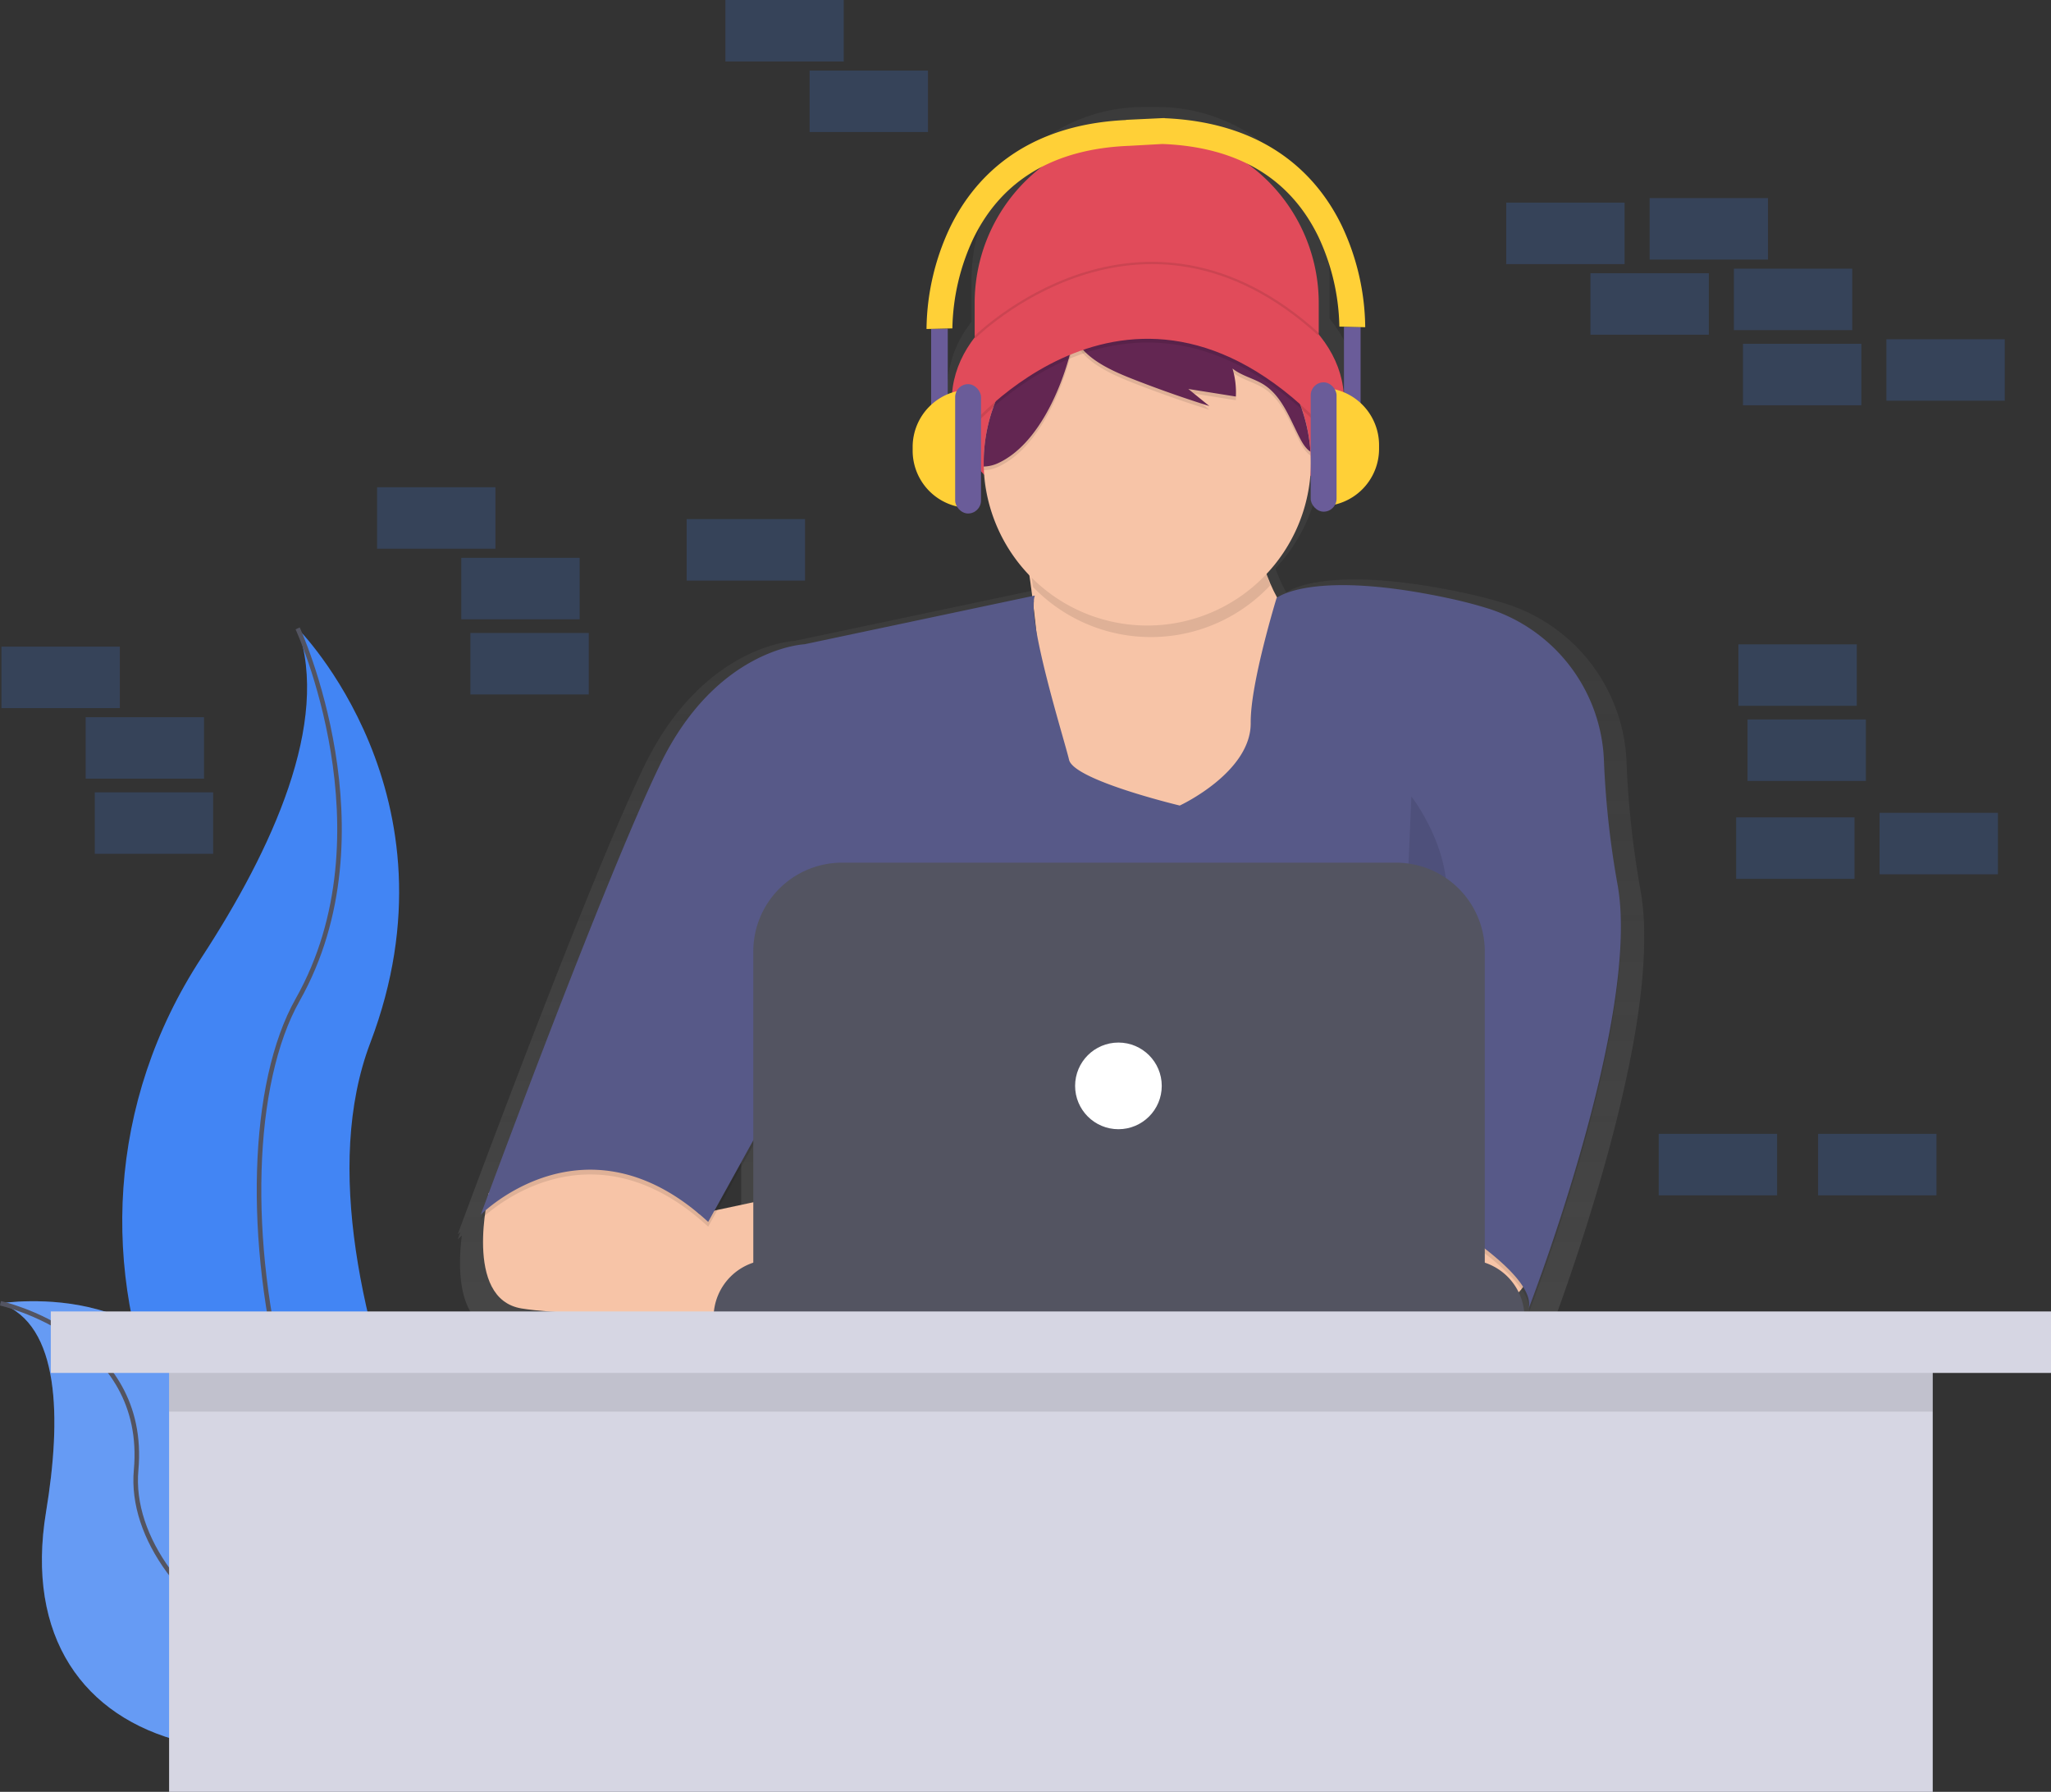 <svg id="6088ba52-b752-42bb-ac91-0a74df332082" data-name="Layer 1" xmlns="http://www.w3.org/2000/svg" width="900.94"
     height="787" viewBox="0 0 900.94 787">
  <rect x="0" y="0" width="900.94" height="787" fill="#333333" stroke="none"/>
  <defs>
    <linearGradient id="33dd52eb-d837-4874-aadb-63a17bd6edfc" x1="611.05" y1="646" x2="611.05" y2="103.5"
                    gradientUnits="userSpaceOnUse">
      <stop offset="0" stop-color="gray" stop-opacity="0.25"/>
      <stop offset="0.54" stop-color="gray" stop-opacity="0.12"/>
      <stop offset="1" stop-color="gray" stop-opacity="0.1"/>
    </linearGradient>
  </defs>
  <title>coding</title>
  <rect x="763.63" y="283" width="52" height="27" fill="#4285f4" opacity="0.2"/>
  <rect x="767.63" y="316" width="52" height="27" fill="#4285f4" opacity="0.2"/>
  <rect x="724.63" y="87" width="52" height="27" fill="#4285f4" opacity="0.2"/>
  <rect x="761.63" y="118" width="52" height="27" fill="#4285f4" opacity="0.2"/>
  <rect x="661.63" y="89" width="52" height="27" fill="#4285f4" opacity="0.2"/>
  <rect x="828.63" y="149" width="52" height="27" fill="#4285f4" opacity="0.2"/>
  <rect x="765.63" y="151" width="52" height="27" fill="#4285f4" opacity="0.2"/>
  <rect x="698.63" y="120" width="52" height="27" fill="#4285f4" opacity="0.2"/>
  <rect x="825.63" y="357" width="52" height="27" fill="#4285f4" opacity="0.2"/>
  <rect x="762.63" y="359" width="52" height="27" fill="#4285f4" opacity="0.2"/>
  <path
    d="M280.17,332.5s73.29,73.29,31.92,182S383,804.14,383,804.14s-1.2-.18-3.43-.57C229.05,777,154.26,604.85,238,477,269.08,429.41,294.62,373.64,280.17,332.5Z"
    transform="translate(-149.42 -56.5)" fill="#4285f4"/>
  <path d="M280.17,332.5s41.37,89.84,0,163.12-7.09,279,102.84,308.52" transform="translate(-149.42 -56.5)" fill="none"
        stroke="#535461" stroke-miterlimit="10" stroke-width="2"/>
  <path
    d="M149.63,628.92s83.63-13.32,91.25,61.63S401.7,775.89,401.7,775.89s-1,.68-2.87,1.91c-126.49,83-247.4,52.89-229.17-57.36C176.43,679.45,175.87,638.28,149.63,628.92Z"
    transform="translate(-149.42 -56.5)" fill="#4285f4"/>
  <path
    d="M149.63,628.92s83.63-13.32,91.25,61.63S401.7,775.89,401.7,775.89s-1,.68-2.87,1.91c-126.49,83-247.4,52.89-229.17-57.36C176.43,679.45,175.87,638.28,149.63,628.92Z"
    transform="translate(-149.42 -56.5)" fill="#f5f5f5" opacity="0.2"/>
  <path d="M149.63,628.92s64.91,14.25,59.58,73.27S305.61,832,401.7,775.89" transform="translate(-149.42 -56.5)"
        fill="none" stroke="#535461" stroke-miterlimit="10" stroke-width="2"/>
  <rect x="0.63" y="284" width="52" height="27" fill="#4285f4" opacity="0.2"/>
  <rect x="37.63" y="315" width="52" height="27" fill="#4285f4" opacity="0.2"/>
  <rect x="318.63" width="52" height="27" fill="#4285f4" opacity="0.2"/>
  <rect x="728.63" y="498" width="52" height="27" fill="#4285f4" opacity="0.2"/>
  <rect x="41.63" y="348" width="52" height="27" fill="#4285f4" opacity="0.2"/>
  <rect x="355.63" y="31" width="52" height="27" fill="#4285f4" opacity="0.2"/>
  <rect x="165.63" y="214" width="52" height="27" fill="#4285f4" opacity="0.2"/>
  <rect x="202.63" y="245" width="52" height="27" fill="#4285f4" opacity="0.2"/>
  <rect x="301.63" y="228" width="52" height="27" fill="#4285f4" opacity="0.2"/>
  <rect x="206.63" y="278" width="52" height="27" fill="#4285f4" opacity="0.2"/>
  <rect x="798.63" y="498" width="52" height="27" fill="#4285f4" opacity="0.2"/>
  <path
    d="M870.07,447.61a412.25,412.25,0,0,1-6.18-56.71h0a76,76,0,0,0-53.46-69.38c-5.46-1.68-11.47-3.25-18.11-4.66-58.2-12.36-75.88-1.57-77.89-.15A74.63,74.63,0,0,1,710,307.1c-.1-.34-.19-.68-.29-1a74.51,74.51,0,0,0,19.91-44.89c9.71-9.84,15.38-21.72,15.38-34.51,0-11-4.2-21.32-11.55-30.25V179.07a75.57,75.57,0,0,0-75.57-75.57h-6.13a75.57,75.57,0,0,0-75.57,75.57v18.73c-6.67,8.61-10.45,18.44-10.45,28.88,0,12.52,5.44,24.16,14.78,33.88a74.52,74.52,0,0,0,20.74,46.34c.41,2.84.83,5.89,1.24,9.11L498.39,338s-40.14,1.65-66,55C410.52,438.19,367,554.29,354.11,588.85h0c-2.33,6.26-3.65,9.85-3.65,9.85s.43-.43,1.24-1.17l-1.24,3.37s.63-.64,1.83-1.69c-1.82,14.46-2.08,39.29,16.86,42.38,15.88,2.59,56.8,3.66,87.71,4.09v0H459c20.49.27,36.08.27,36.08.27v-.27H827.52v-3.41a22.91,22.91,0,0,0-1.83-9l.46-.56a18.25,18.25,0,0,1,3.45,8,8,8,0,0,1-.16.84l.2-.51a8.56,8.56,0,0,1-.2,2.71s42.65-109.89,42.19-175.51A111.17,111.17,0,0,0,870.07,447.61ZM604.22,330.86a76.25,76.25,0,0,1-1.06-9.48s0-.06,0-.09C603.53,324.38,603.89,327.58,604.22,330.86ZM475,566.9v26.19L458.6,596.6Z"
    transform="translate(-149.42 -56.5)" fill="url(#33dd52eb-d837-4874-aadb-63a17bd6edfc)"/>
  <path
    d="M503.71,57.57h0a75.57,75.57,0,0,1,75.57,75.57v32.24a0,0,0,0,1,0,0H428.14a0,0,0,0,1,0,0V133.14A75.57,75.57,0,0,1,503.71,57.57Z"
    fill="#e14b5a"/>
  <ellipse cx="504.24" cy="175.95" rx="86.14" ry="59.19" fill="#e14b5a"/>
  <path d="M598.44,289.79s18,94.07,0,119.44,55,35.41,55,35.41L729,417.16l10.57-67.65s-46-25.9-36.47-78.22Z"
        transform="translate(-149.42 -56.5)" fill="#f7c4a7"/>
  <path d="M821.46,606.89s4.76,20.61-21.14,24.31a146.45,146.45,0,0,1-46.08-.55l-5.71-51.77h60.25Z"
        transform="translate(-149.42 -56.5)" fill="#f7c4a7"/>
  <path d="M364.12,580.51S352.68,627,378.58,631.2s121,4.23,121,4.23v-55l-43.06,9.2L416.1,550.87Z"
        transform="translate(-149.42 -56.5)" fill="#f7c4a7"/>
  <path
    d="M604,320.18l-101.21,21.4s-38.58,1.59-63.42,52.85-78.75,197.66-78.75,197.66,46-46.51,99.89,3.17l35.94-65-7.93,103.06H767V584.69s58.13,31.18,53.91,48.62c0,0,49.75-128.18,39-186.43a396.18,396.18,0,0,1-5.94-54.5h0a73,73,0,0,0-51.38-66.67c-5.24-1.61-11-3.12-17.4-4.47-59.72-12.68-75,0-75,0s-11.57,37.64-11.36,54.7c.26,21.93-31.18,36.47-31.18,36.47s-46.51-11.1-48.62-20.08S600.28,330.75,604,320.18Z"
    transform="translate(-149.42 -56.5)" opacity="0.1"/>
  <path
    d="M604,318.07l-101.21,21.4s-38.58,1.59-63.42,52.85S360.61,590,360.61,590s46-46.51,99.89,3.17l35.94-65L488.51,631.2H767V582.58s58.13,31.18,53.91,48.62c0,0,49.75-128.18,39-186.43a396.18,396.18,0,0,1-5.94-54.5h0a73,73,0,0,0-51.38-66.67c-5.24-1.61-11-3.12-17.4-4.47-59.72-12.68-75,0-75,0s-11.57,37.64-11.36,54.7c.26,21.93-31.18,36.47-31.18,36.47s-46.51-11.1-48.62-20.08S600.28,328.64,604,318.07Z"
    transform="translate(-149.42 -56.5)" fill="#575988"/>
  <path d="M707.42,313.58a71.53,71.53,0,0,1-2.76-37.52L600,294.55s1.51,7.91,3.22,19.76a71.86,71.86,0,0,0,104.18-.73Z"
        transform="translate(-149.42 -56.5)" opacity="0.1"/>
  <path
    d="M725.27,259.67a71.88,71.88,0,0,1-143.73,1.74c0-.58,0-1.16,0-1.74a71.89,71.89,0,0,1,40.29-64.59q3.23-1.58,6.64-2.84a72.39,72.39,0,0,1,37-3.44h0a71.82,71.82,0,0,1,59.61,66.1Q725.27,257.27,725.27,259.67Z"
    transform="translate(-149.42 -56.5)" fill="#f7c4a7"/>
  <g opacity="0.1">
    <path
      d="M628.36,193.93l.1-.06q-3.41,1.26-6.64,2.84a71.89,71.89,0,0,0-40.29,64.59c0,.58,0,1.16,0,1.74a16,16,0,0,0,6.45-1.55c17.52-8.18,28-33.2,32.16-50.65C621.64,204.59,623.05,197.55,628.36,193.93Z"
      transform="translate(-149.42 -56.5)"/>
    <path
      d="M683.37,195.94a71.28,71.28,0,0,0-17.87-5.51,23.06,23.06,0,0,1,12.83,8.06,32.86,32.86,0,0,1,3.93,7,72.07,72.07,0,0,0-60.45,1.25c4.51,9.89,18.5,15.28,27.84,18.89q15.34,5.92,31,10.83l-9.24-7.5,20.87,3.32a36.15,36.15,0,0,0-1.46-12.3c4,3.22,9.3,4.3,13.64,7,8.13,5.13,11.52,15,15.95,23.55,1.17,2.26,2.55,4.57,4.66,6A71.91,71.91,0,0,0,683.37,195.94Z"
      transform="translate(-149.42 -56.5)"/>
  </g>
  <path
    d="M628.36,192.3l.1-.06q-3.41,1.26-6.64,2.84a71.89,71.89,0,0,0-40.29,64.59c0,.58,0,1.16,0,1.74a16,16,0,0,0,6.45-1.55c17.52-8.18,28-33.2,32.16-50.65C621.64,203,623.05,195.93,628.36,192.3Z"
    transform="translate(-149.42 -56.5)" fill="#632652"/>
  <path
    d="M683.37,194.32a71.28,71.28,0,0,0-17.87-5.51,23.06,23.06,0,0,1,12.83,8.06,32.86,32.86,0,0,1,3.93,7,72.07,72.07,0,0,0-60.45,1.25c4.51,9.89,18.5,15.28,27.84,18.89q15.34,5.92,31,10.83l-9.24-7.5,20.87,3.32a36.15,36.15,0,0,0-1.46-12.3c4,3.22,9.3,4.3,13.64,7,8.13,5.13,11.52,15,15.95,23.55,1.17,2.26,2.55,4.57,4.66,6A71.91,71.91,0,0,0,683.37,194.32Z"
    transform="translate(-149.42 -56.5)" fill="#632652"/>
  <path d="M573.33,247.82s74-92,159.61,0l-7.4-20.61s-40.17-58.66-68.7-46-56.55,21.67-56.55,21.67Z"
        transform="translate(-149.42 -56.5)" opacity="0.1"/>
  <path d="M573.33,246.19s74-92,159.61,0l-7.4-20.61s-40.17-58.66-68.7-46-56.55,21.67-56.55,21.67Z"
        transform="translate(-149.42 -56.5)" fill="#e14b5a"/>
  <path d="M512.55,444.38s-15.85,42.28,6.34,80.33-19.55,53.91-19.55,53.91" transform="translate(-149.42 -56.5)"
        opacity="0.1"/>
  <path d="M769.4,406.33s27.48,34.88,9.51,66.06S762,578.62,762,578.62" transform="translate(-149.42 -56.5)"
        opacity="0.1"/>
  <path
    d="M338.82,553.3H644.29a25.37,25.37,0,0,1,25.37,25.37v0a0,0,0,0,1,0,0H313.46a0,0,0,0,1,0,0v0A25.37,25.37,0,0,1,338.82,553.3Z"
    fill="#535461"/>
  <path
    d="M369.9,378.89H613.22a39,39,0,0,1,39,39V559.11a0,0,0,0,1,0,0H330.9a0,0,0,0,1,0,0V417.89A39,39,0,0,1,369.9,378.89Z"
    fill="#535461"/>
  <circle cx="491.29" cy="476.93" r="19.03" fill="#fff"/>
  <path d="M577.56,204.7s72.72-72.68,151.15-1.33" transform="translate(-149.42 -56.5)" fill="none" stroke="#000"
        stroke-miterlimit="10" opacity="0.1"/>
  <rect x="590.36" y="143.57" width="7.3" height="41.39" fill="#6a5c99"/>
  <path
    d="M580.62,170.35h0a25.16,25.16,0,0,1,25.16,25.16v1.62a25.16,25.16,0,0,1-25.16,25.16h0a0,0,0,0,1,0,0V170.35a0,0,0,0,1,0,0Z"
    fill="#ffd037"/>
  <rect x="575.75" y="167.92" width="11.36" height="56.81" rx="5.68" ry="5.68" fill="#6a5c99"/>
  <rect x="558.44" y="200.88" width="7.3" height="41.39" transform="translate(974.76 386.65) rotate(-180)"
        fill="#6a5c99"/>
  <path
    d="M550.32,227.66h0a25.16,25.16,0,0,1,25.16,25.16v1.62a25.16,25.16,0,0,1-25.16,25.16h0a0,0,0,0,1,0,0V227.66A0,0,0,0,1,550.32,227.66Z"
    transform="translate(976.38 450.76) rotate(180)" fill="#ffd037"/>
  <rect x="568.99" y="225.23" width="11.36" height="56.81" rx="5.68" ry="5.68"
        transform="translate(999.92 450.76) rotate(-180)" fill="#6a5c99"/>
  <path
    d="M738.92,155.83c-9.89-20.56-31.43-45.42-77.86-47.41v-.06l-.56,0h0l-16.45.78v.08c-46.12,2.12-67.56,26.89-77.42,47.38A106.59,106.59,0,0,0,556.41,201l5.68-.14,5.68-.13A96.65,96.65,0,0,1,577,161.21c12.52-25.72,35.56-39.39,68.47-40.66h0l14.55-.81h0C692.95,121,716,134.69,728.51,160.4a96.65,96.65,0,0,1,9.25,39.54l5.68.13,5.68.14A106.59,106.59,0,0,0,738.92,155.83Z"
    transform="translate(-149.42 -56.5)" fill="#ffd037"/>
  <rect x="74.28" y="579" width="774.71" height="208" fill="#d6d6e3"/>
  <rect x="74.28" y="593" width="774.71" height="27" opacity="0.1"/>
  <rect x="22.31" y="576" width="878.63" height="27" fill="#d6d6e3"/>
</svg>
